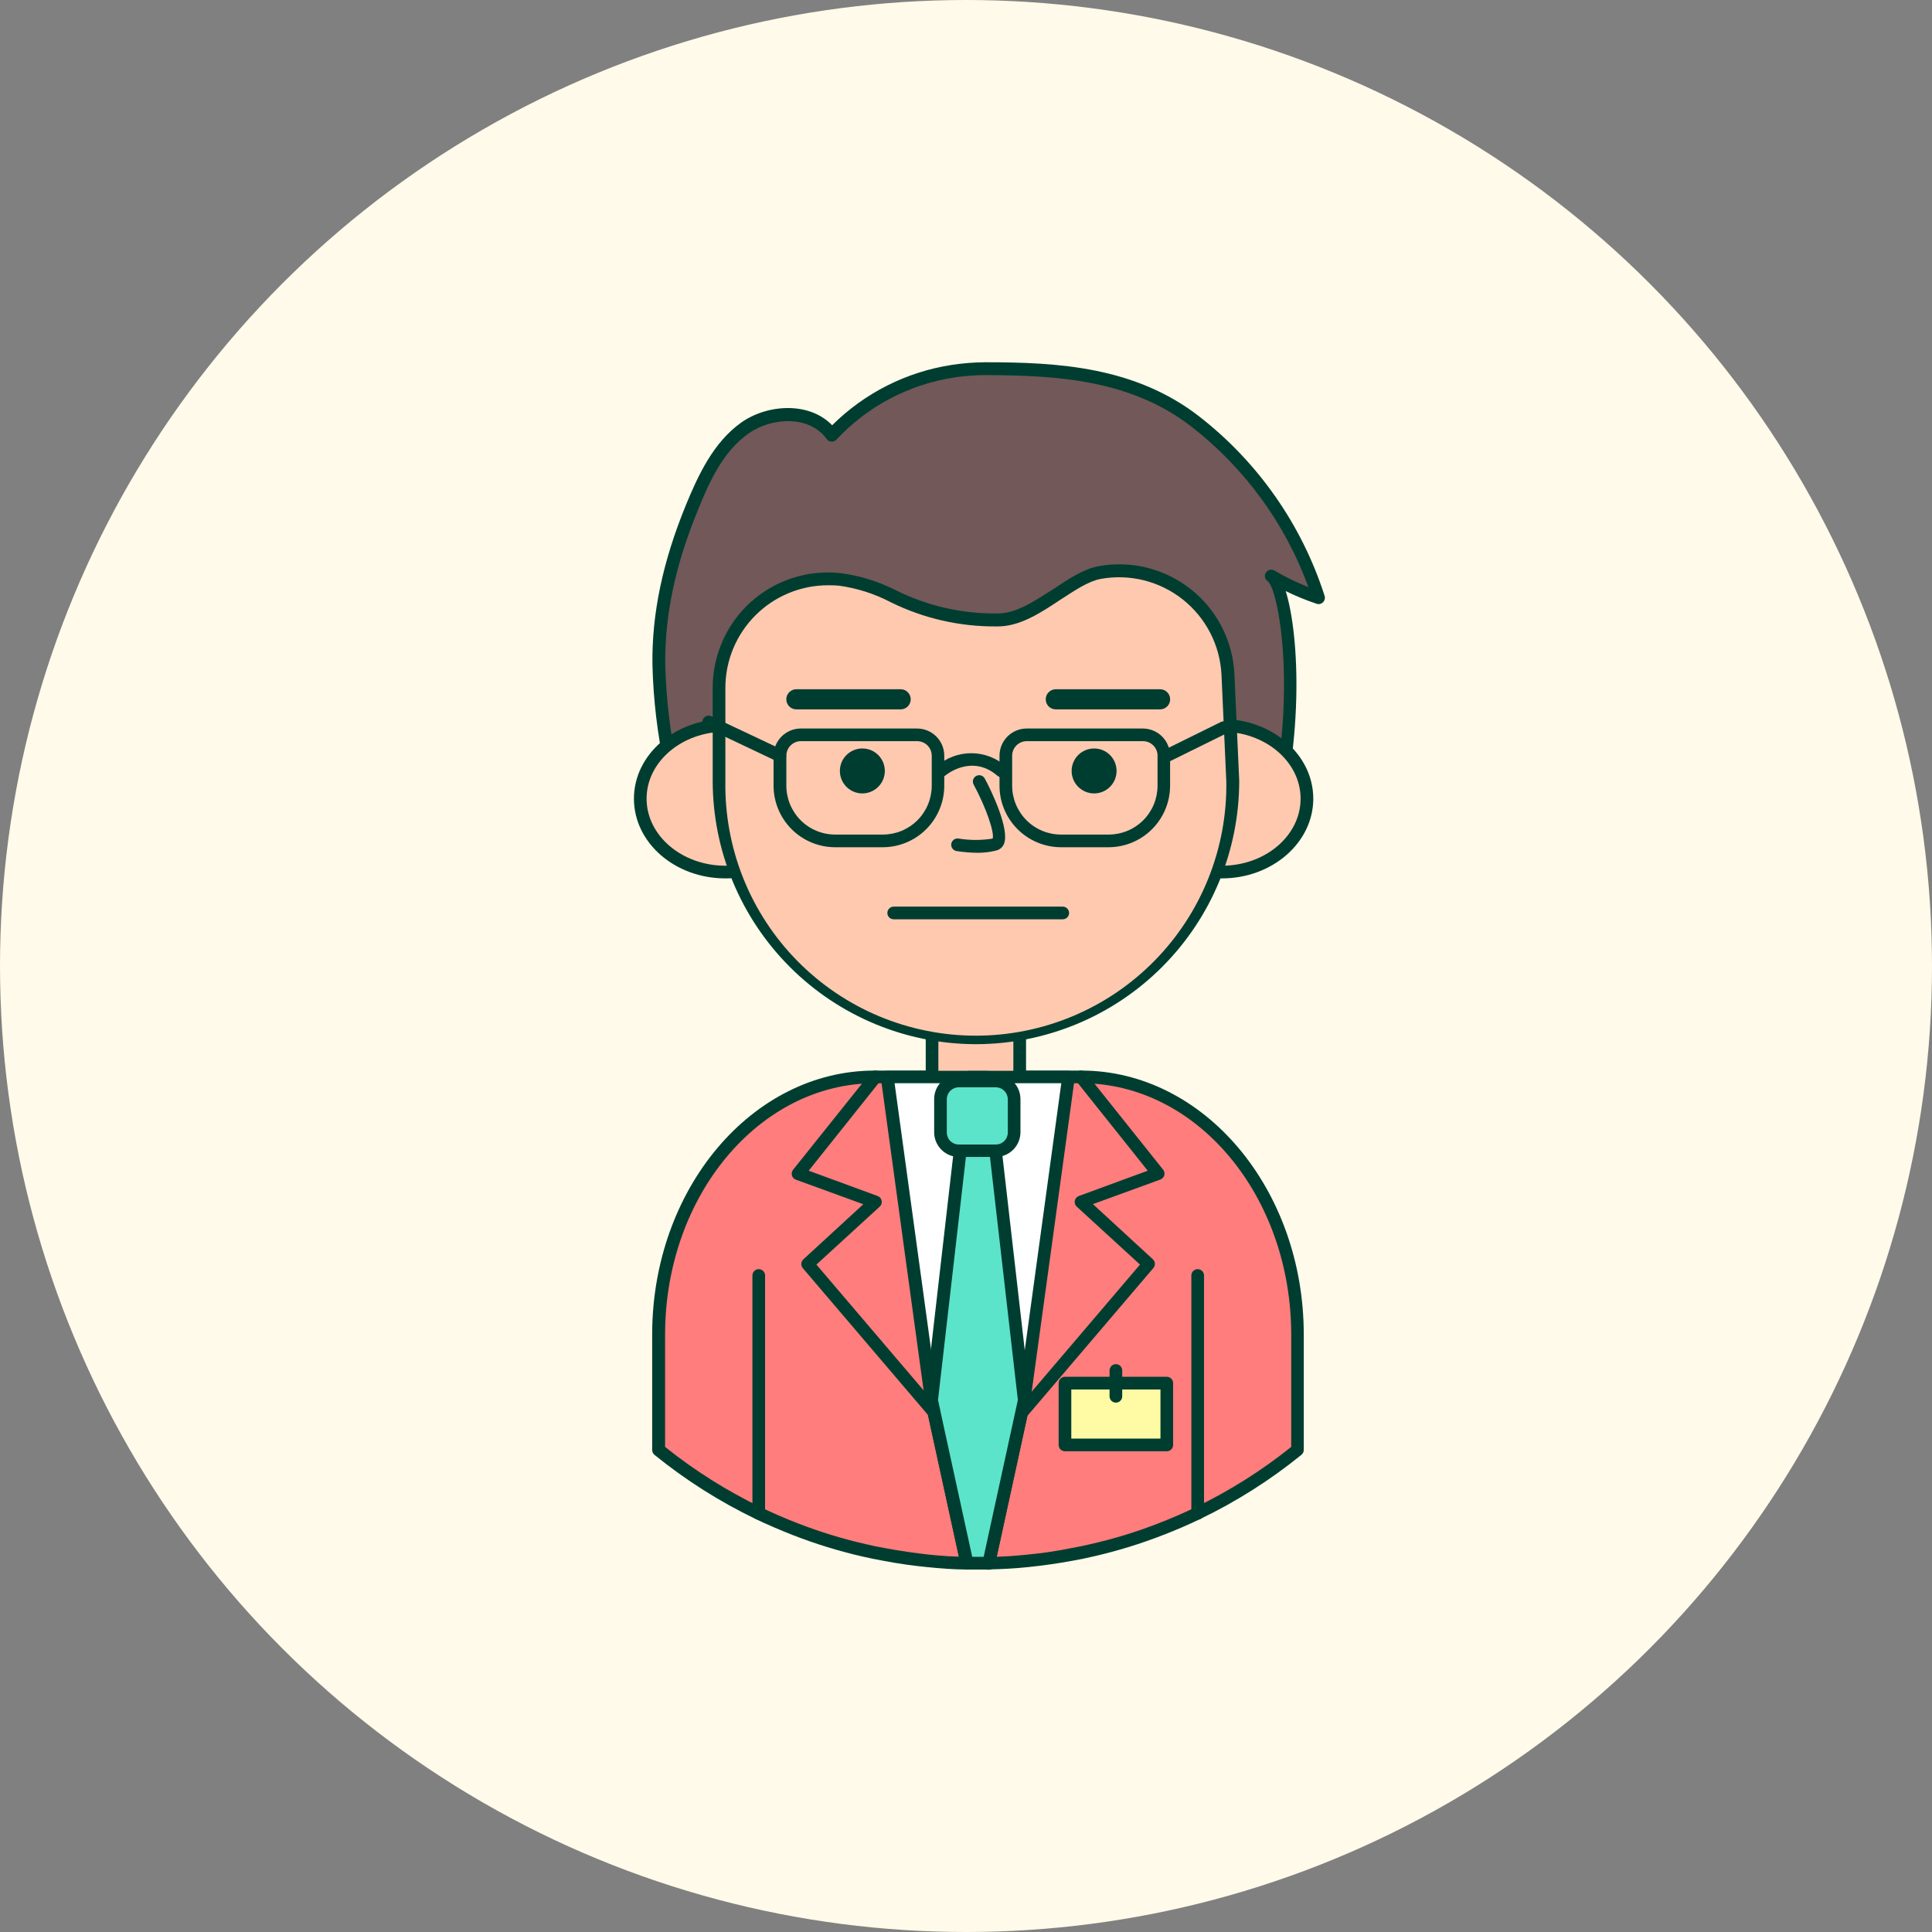 <svg width="64" height="64" viewBox="0 0 64 64" fill="none" xmlns="http://www.w3.org/2000/svg">
<rect x="0" y="0" width="64" height="64" fill="#808080" stroke="none"/>
<circle cx="32" cy="32" r="32" fill="#FFFAE9"/>
<path d="M31.566 12.308C31.923 12.253 32.284 12.225 32.646 12.225C35.163 12.225 37.582 12.401 39.617 13.986C41.525 15.474 42.941 17.503 43.678 19.808C43.131 19.628 42.606 19.391 42.111 19.099C42.599 19.386 43.329 23.713 41.901 28.24L22.336 28.009C22.221 27.607 22.401 27.132 22.418 26.732C22.407 26.285 22.341 25.842 22.221 25.412C21.983 24.298 21.849 23.164 21.82 22.025C21.795 20.206 22.24 18.48 22.917 16.814C23.322 15.824 23.8 14.8 24.673 14.184C25.546 13.567 26.93 13.554 27.553 14.416C28.618 13.286 30.03 12.544 31.566 12.308Z" fill="#725858"/>
<path d="M41.899 28.443L22.336 28.219C22.291 28.218 22.247 28.203 22.211 28.176C22.175 28.148 22.149 28.11 22.137 28.066C22.074 27.757 22.08 27.438 22.156 27.132C22.183 26.994 22.202 26.854 22.21 26.713C22.21 26.383 22.166 26.054 22.08 25.735C22.059 25.639 22.036 25.54 22.017 25.442C21.776 24.315 21.641 23.168 21.613 22.016C21.589 20.338 21.952 18.605 22.724 16.724C23.125 15.751 23.628 14.656 24.555 13.997C25.422 13.384 26.808 13.3 27.566 14.087C28.641 13.018 30.029 12.318 31.528 12.088C31.896 12.032 32.268 12.002 32.64 12C35.067 12 37.613 12.149 39.74 13.806C41.684 15.323 43.126 17.39 43.879 19.738C43.891 19.775 43.892 19.814 43.883 19.852C43.873 19.89 43.854 19.924 43.826 19.951C43.798 19.978 43.764 19.997 43.726 20.006C43.689 20.015 43.649 20.013 43.613 20C43.263 19.883 42.922 19.742 42.591 19.581C43.055 21.074 43.22 24.72 42.1 28.29C42.088 28.334 42.062 28.373 42.025 28.401C41.989 28.428 41.944 28.443 41.899 28.443ZM22.515 27.802L41.746 28.011C43.088 23.627 42.396 19.593 42.002 19.26C41.955 19.231 41.921 19.185 41.908 19.132C41.894 19.078 41.902 19.022 41.93 18.975C41.959 18.927 42.005 18.892 42.059 18.878C42.113 18.865 42.17 18.873 42.218 18.901C42.577 19.113 42.953 19.296 43.342 19.447C42.579 17.352 41.241 15.514 39.482 14.144C37.46 12.569 34.993 12.432 32.64 12.426H32.625C32.279 12.427 31.934 12.454 31.593 12.508C30.104 12.738 28.736 13.461 27.708 14.563C27.687 14.586 27.661 14.604 27.632 14.616C27.603 14.627 27.572 14.632 27.541 14.63C27.509 14.628 27.479 14.619 27.452 14.604C27.425 14.589 27.401 14.568 27.383 14.542C26.821 13.756 25.569 13.815 24.797 14.36C23.958 14.949 23.507 15.937 23.119 16.898C22.368 18.725 22.015 20.403 22.038 22.025C22.067 23.153 22.199 24.277 22.435 25.381C22.454 25.477 22.475 25.572 22.496 25.666C22.591 26.02 22.638 26.384 22.636 26.751C22.626 26.906 22.606 27.061 22.575 27.214C22.533 27.407 22.512 27.604 22.515 27.802Z" fill="#003D31"/>
<path d="M42.987 44.211V48.031C41.969 48.857 40.857 49.561 39.675 50.129C39.279 50.321 38.875 50.495 38.463 50.653C37.72 50.943 36.958 51.177 36.181 51.354C35.954 51.408 35.727 51.455 35.497 51.494C35.023 51.585 34.541 51.655 34.051 51.704C33.632 51.748 33.191 51.771 32.753 51.78C32.636 51.78 32.52 51.78 32.403 51.78C32.285 51.78 32.155 51.78 32.034 51.78C31.602 51.771 31.175 51.746 30.754 51.704C30.266 51.658 29.784 51.588 29.309 51.494C29.078 51.455 28.852 51.408 28.625 51.354C27.849 51.177 27.087 50.944 26.345 50.655C25.934 50.496 25.529 50.321 25.132 50.131C23.95 49.563 22.839 48.859 21.82 48.033V44.211C21.82 39.498 25.025 35.674 28.982 35.674H35.824C39.782 35.674 42.987 39.498 42.987 44.211Z" fill="#FF7D7D"/>
<path d="M32.405 51.992C32.279 51.992 32.153 51.992 32.029 51.992C31.61 51.992 31.167 51.958 30.735 51.914C30.251 51.868 29.758 51.799 29.267 51.704C29.021 51.66 28.795 51.614 28.573 51.562C27.787 51.382 27.016 51.145 26.265 50.852C25.846 50.687 25.426 50.508 25.038 50.322C23.84 49.746 22.714 49.032 21.682 48.195C21.658 48.175 21.638 48.151 21.625 48.123C21.611 48.095 21.604 48.064 21.604 48.033V44.211C21.604 39.387 24.91 35.464 28.975 35.464H35.818C39.883 35.464 43.189 39.389 43.189 44.211V48.031C43.189 48.062 43.182 48.093 43.168 48.121C43.155 48.149 43.135 48.173 43.111 48.193C42.079 49.03 40.953 49.744 39.755 50.32C39.371 50.506 38.958 50.685 38.528 50.85C37.777 51.143 37.006 51.38 36.221 51.559C36 51.612 35.774 51.658 35.526 51.702C35.042 51.792 34.549 51.861 34.058 51.912C33.638 51.956 33.202 51.981 32.745 51.989C32.642 51.989 32.524 51.992 32.405 51.992ZM22.032 47.931C23.017 48.72 24.089 49.395 25.227 49.942C25.602 50.123 26.005 50.297 26.424 50.46C27.156 50.745 27.908 50.976 28.673 51.15C28.883 51.201 29.107 51.247 29.346 51.289C29.823 51.377 30.303 51.446 30.777 51.499C31.197 51.543 31.616 51.568 32.036 51.574C32.273 51.574 32.508 51.574 32.745 51.574C33.194 51.574 33.624 51.541 34.026 51.499C34.502 51.455 34.983 51.385 35.457 51.289C35.698 51.247 35.918 51.201 36.13 51.15C36.897 50.976 37.649 50.746 38.381 50.46C38.801 50.297 39.203 50.123 39.579 49.942C40.716 49.395 41.788 48.72 42.773 47.931V44.211C42.773 39.62 39.654 35.884 35.822 35.884H28.984C25.151 35.884 22.032 39.62 22.032 44.211V47.931Z" fill="#003D31"/>
<path d="M31.356 47.482C31.326 47.482 31.296 47.475 31.268 47.462C31.241 47.45 31.216 47.431 31.197 47.408L26.594 42.009C26.559 41.967 26.541 41.914 26.545 41.859C26.548 41.805 26.573 41.754 26.613 41.717L28.598 39.892L26.364 39.078C26.332 39.067 26.304 39.048 26.282 39.024C26.259 38.999 26.243 38.97 26.234 38.938C26.225 38.906 26.224 38.873 26.23 38.84C26.237 38.808 26.251 38.777 26.271 38.751L28.839 35.54C28.874 35.497 28.924 35.469 28.979 35.464C29.034 35.458 29.089 35.474 29.133 35.508C29.176 35.543 29.204 35.593 29.21 35.648C29.216 35.703 29.2 35.758 29.166 35.802L26.79 38.781L29.074 39.62C29.107 39.632 29.137 39.653 29.16 39.68C29.183 39.708 29.199 39.74 29.206 39.776C29.213 39.811 29.211 39.847 29.2 39.881C29.189 39.915 29.169 39.946 29.143 39.97L27.045 41.891L31.515 47.136C31.541 47.166 31.558 47.203 31.564 47.243C31.569 47.283 31.563 47.323 31.547 47.36C31.53 47.396 31.503 47.427 31.469 47.449C31.435 47.47 31.396 47.482 31.356 47.482Z" fill="#003D31"/>
<path d="M33.454 47.482C33.414 47.482 33.374 47.47 33.341 47.449C33.307 47.427 33.28 47.396 33.263 47.36C33.246 47.323 33.24 47.283 33.246 47.243C33.251 47.203 33.268 47.166 33.294 47.136L37.764 41.891L35.667 39.97C35.641 39.946 35.621 39.915 35.61 39.881C35.599 39.847 35.597 39.811 35.604 39.776C35.611 39.74 35.626 39.708 35.65 39.68C35.673 39.653 35.702 39.632 35.736 39.62L38.02 38.781L35.644 35.802C35.609 35.758 35.594 35.703 35.6 35.648C35.606 35.593 35.634 35.543 35.677 35.508C35.72 35.474 35.776 35.458 35.831 35.464C35.886 35.469 35.936 35.497 35.971 35.54L38.53 38.747C38.551 38.773 38.565 38.803 38.571 38.836C38.578 38.868 38.577 38.902 38.568 38.934C38.559 38.966 38.542 38.995 38.52 39.02C38.497 39.044 38.469 39.063 38.438 39.074L36.204 39.888L38.188 41.713C38.228 41.75 38.253 41.801 38.257 41.855C38.26 41.91 38.242 41.963 38.207 42.005L33.605 47.404C33.586 47.427 33.563 47.445 33.537 47.459C33.511 47.472 33.483 47.48 33.454 47.482Z" fill="#003D31"/>
<path d="M30.876 35.67V33.998H33.779V35.67" fill="#FFC9B0"/>
<path d="M33.779 35.88C33.723 35.88 33.67 35.858 33.63 35.818C33.591 35.779 33.569 35.725 33.569 35.67V34.201H31.085V35.67C31.085 35.725 31.063 35.779 31.024 35.818C30.985 35.858 30.931 35.88 30.876 35.88C30.82 35.88 30.767 35.858 30.727 35.818C30.688 35.779 30.666 35.725 30.666 35.67V33.992C30.666 33.936 30.688 33.883 30.727 33.843C30.767 33.804 30.82 33.782 30.876 33.782H33.779C33.834 33.782 33.888 33.804 33.927 33.843C33.967 33.883 33.989 33.936 33.989 33.992V35.67C33.989 35.725 33.967 35.779 33.927 35.818C33.888 35.858 33.834 35.88 33.779 35.88Z" fill="#003D31"/>
<path d="M24.031 28.888C25.589 28.888 26.852 27.8 26.852 26.457C26.852 25.114 25.589 24.026 24.031 24.026C22.473 24.026 21.21 25.114 21.21 26.457C21.21 27.8 22.473 28.888 24.031 28.888Z" fill="#FFC9B0"/>
<path d="M24.031 29.098C22.353 29.098 21 27.913 21 26.457C21 25.001 22.359 23.818 24.031 23.818C25.703 23.818 27.06 25.001 27.06 26.457C27.06 27.913 25.692 29.098 24.031 29.098ZM24.031 24.238C22.59 24.238 21.419 25.234 21.419 26.457C21.419 27.68 22.59 28.678 24.031 28.678C25.472 28.678 26.641 27.682 26.641 26.457C26.641 25.232 25.47 24.238 24.031 24.238Z" fill="#003D31"/>
<path d="M40.474 28.888C42.033 28.888 43.296 27.8 43.296 26.457C43.296 25.114 42.033 24.026 40.474 24.026C38.916 24.026 37.653 25.114 37.653 26.457C37.653 27.8 38.916 28.888 40.474 28.888Z" fill="#FFC9B0"/>
<path d="M40.474 29.098C38.796 29.098 37.443 27.913 37.443 26.457C37.443 25.001 38.803 23.818 40.474 23.818C42.146 23.818 43.504 25.001 43.504 26.457C43.504 27.913 42.144 29.098 40.474 29.098ZM40.474 24.238C39.033 24.238 37.863 25.234 37.863 26.457C37.863 27.68 39.033 28.678 40.474 28.678C41.916 28.678 43.084 27.682 43.084 26.457C43.084 25.232 41.913 24.238 40.474 24.238Z" fill="#003D31"/>
<path d="M32.327 34.38C30.071 34.38 27.907 33.483 26.311 31.888C24.716 30.292 23.819 28.128 23.819 25.872V22.78C23.819 22.274 23.926 21.774 24.131 21.313C24.337 20.851 24.638 20.437 25.014 20.099C25.389 19.761 25.832 19.506 26.313 19.349C26.794 19.193 27.302 19.14 27.805 19.193C29.584 19.386 30.041 20.479 33.009 20.531C34.234 20.552 35.388 19.151 36.411 18.962C36.918 18.869 37.439 18.886 37.938 19.011C38.438 19.137 38.905 19.367 39.308 19.688C39.711 20.009 40.041 20.412 40.275 20.871C40.509 21.33 40.642 21.833 40.665 22.348L40.825 25.872C40.825 28.127 39.931 30.289 38.337 31.885C36.744 33.48 34.582 34.377 32.327 34.38Z" fill="#FFC9B0"/>
<path d="M32.327 34.59C30.016 34.587 27.8 33.667 26.166 32.033C24.532 30.399 23.612 28.183 23.609 25.872V22.78C23.609 22.244 23.722 21.714 23.94 21.225C24.158 20.735 24.477 20.297 24.876 19.939C25.275 19.581 25.744 19.311 26.255 19.147C26.765 18.983 27.303 18.927 27.836 18.985C28.478 19.068 29.101 19.26 29.678 19.554C30.717 20.071 31.863 20.334 33.024 20.321C33.653 20.338 34.282 19.902 34.911 19.503C35.421 19.163 35.904 18.845 36.39 18.756C36.926 18.658 37.477 18.676 38.006 18.808C38.534 18.941 39.028 19.185 39.455 19.524C39.881 19.863 40.23 20.29 40.478 20.775C40.726 21.26 40.867 21.793 40.892 22.337L41.051 25.863C41.051 28.177 40.132 30.396 38.496 32.032C36.86 33.669 34.641 34.588 32.327 34.59ZM27.427 19.388C26.526 19.388 25.662 19.747 25.025 20.384C24.388 21.021 24.029 21.885 24.029 22.786V25.878C24.012 26.979 24.213 28.072 24.622 29.094C25.031 30.116 25.64 31.046 26.412 31.831C27.184 32.615 28.105 33.239 29.12 33.664C30.136 34.089 31.225 34.308 32.326 34.308C33.427 34.308 34.517 34.089 35.532 33.664C36.548 33.239 37.468 32.615 38.24 31.831C39.013 31.046 39.621 30.116 40.03 29.094C40.439 28.072 40.641 26.979 40.623 25.878L40.464 22.362C40.441 21.878 40.316 21.404 40.095 20.973C39.874 20.541 39.563 20.162 39.184 19.86C38.804 19.559 38.365 19.342 37.895 19.224C37.424 19.107 36.934 19.091 36.458 19.178C36.055 19.254 35.618 19.549 35.134 19.862C34.465 20.307 33.77 20.766 33.015 20.751C31.798 20.762 30.595 20.487 29.504 19.948C28.968 19.668 28.389 19.483 27.79 19.401C27.669 19.39 27.548 19.386 27.427 19.388Z" fill="#003D31"/>
<path d="M35.398 35.67L33.93 46.38L33.835 46.815L32.755 51.771C32.638 51.771 32.522 51.771 32.405 51.771C32.287 51.771 32.157 51.771 32.036 51.771L30.949 46.787L30.861 46.383L29.393 35.672L35.398 35.67Z" fill="white"/>
<path d="M32.405 51.992C32.279 51.992 32.153 51.992 32.029 51.992C31.981 51.993 31.933 51.977 31.895 51.946C31.856 51.916 31.83 51.873 31.82 51.826L30.733 46.842C30.734 46.838 30.734 46.833 30.733 46.829L30.647 46.435L29.179 35.71V35.68C29.179 35.625 29.201 35.571 29.24 35.532C29.279 35.493 29.333 35.471 29.389 35.471H35.392C35.448 35.471 35.501 35.493 35.54 35.532C35.58 35.571 35.602 35.625 35.602 35.68C35.602 35.691 35.602 35.699 35.602 35.71L34.133 46.418L34.041 46.867L32.961 51.822C32.95 51.869 32.924 51.912 32.886 51.942C32.847 51.972 32.8 51.988 32.751 51.987C32.642 51.989 32.525 51.992 32.405 51.992ZM32.206 51.572C32.331 51.572 32.459 51.572 32.585 51.572L33.726 46.34L35.157 35.882H29.634L31.069 46.357L31.155 46.747C31.155 46.747 31.155 46.747 31.155 46.76L32.206 51.572Z" fill="#003D31"/>
<path d="M33.93 46.385L33.836 46.819L32.755 51.776C32.638 51.776 32.522 51.776 32.405 51.776C32.287 51.776 32.157 51.776 32.036 51.776L30.949 46.792L30.861 46.387L31.809 38.118L32.076 35.81L32.09 35.685H32.701L32.715 35.81L32.982 38.118L33.93 46.385Z" fill="#5CE4CA"/>
<path d="M32.405 51.992C32.279 51.992 32.153 51.992 32.029 51.992C31.981 51.993 31.933 51.977 31.895 51.947C31.856 51.916 31.83 51.874 31.82 51.826L30.733 46.842C30.734 46.838 30.734 46.833 30.733 46.829L30.647 46.435C30.644 46.412 30.644 46.389 30.647 46.366L31.876 35.668C31.881 35.615 31.904 35.566 31.943 35.53C31.982 35.494 32.033 35.475 32.086 35.475H32.697C32.752 35.475 32.806 35.497 32.845 35.536C32.884 35.575 32.906 35.629 32.906 35.684L32.921 35.789L34.135 46.374C34.139 46.397 34.139 46.42 34.135 46.443L32.961 51.834C32.95 51.882 32.924 51.925 32.886 51.955C32.847 51.985 32.8 52.001 32.751 52C32.642 51.989 32.525 51.992 32.405 51.992ZM32.206 51.572C32.331 51.572 32.459 51.572 32.585 51.572L33.718 46.376L32.514 35.888H32.277L31.073 46.376L31.155 46.748C31.155 46.748 31.155 46.748 31.155 46.76L32.206 51.572Z" fill="#003D31"/>
<path d="M25.134 50.341C25.079 50.341 25.026 50.319 24.986 50.279C24.947 50.24 24.925 50.187 24.925 50.131V42.252C24.925 42.197 24.947 42.143 24.986 42.104C25.026 42.065 25.079 42.042 25.134 42.042C25.19 42.042 25.243 42.065 25.283 42.104C25.322 42.143 25.344 42.197 25.344 42.252V50.127C25.345 50.155 25.34 50.182 25.329 50.208C25.319 50.234 25.304 50.258 25.284 50.278C25.265 50.298 25.241 50.313 25.216 50.324C25.19 50.335 25.162 50.341 25.134 50.341Z" fill="#003D31"/>
<path d="M39.675 50.341C39.62 50.341 39.566 50.319 39.527 50.279C39.488 50.24 39.465 50.187 39.465 50.131V42.252C39.465 42.197 39.488 42.143 39.527 42.104C39.566 42.065 39.62 42.042 39.675 42.042C39.731 42.042 39.784 42.065 39.824 42.104C39.863 42.143 39.885 42.197 39.885 42.252V50.127C39.886 50.155 39.881 50.182 39.87 50.208C39.86 50.234 39.845 50.258 39.825 50.278C39.806 50.298 39.782 50.313 39.757 50.324C39.731 50.335 39.703 50.341 39.675 50.341Z" fill="#003D31"/>
<path d="M32.984 35.8H31.765C31.428 35.8 31.155 36.073 31.155 36.41V37.505C31.155 37.842 31.428 38.116 31.765 38.116H32.984C33.321 38.116 33.594 37.842 33.594 37.505V36.41C33.594 36.073 33.321 35.8 32.984 35.8Z" fill="#5CE4CA"/>
<path d="M32.986 38.325H31.763C31.546 38.325 31.338 38.239 31.185 38.085C31.032 37.932 30.945 37.724 30.945 37.507V36.408C30.945 36.191 31.032 35.984 31.185 35.83C31.338 35.677 31.546 35.591 31.763 35.59H32.986C33.203 35.591 33.41 35.677 33.564 35.83C33.717 35.984 33.803 36.191 33.804 36.408V37.507C33.803 37.724 33.717 37.932 33.564 38.085C33.41 38.239 33.203 38.325 32.986 38.325ZM31.763 36.018C31.657 36.018 31.556 36.06 31.481 36.135C31.406 36.209 31.364 36.311 31.364 36.417V37.516C31.364 37.568 31.375 37.62 31.395 37.668C31.415 37.717 31.444 37.761 31.481 37.797C31.518 37.835 31.562 37.864 31.61 37.884C31.659 37.904 31.711 37.914 31.763 37.914H32.986C33.038 37.914 33.09 37.904 33.138 37.884C33.187 37.864 33.231 37.835 33.268 37.797C33.305 37.761 33.334 37.717 33.354 37.668C33.374 37.62 33.385 37.568 33.385 37.516V36.417C33.385 36.311 33.343 36.209 33.268 36.135C33.193 36.06 33.092 36.018 32.986 36.018H31.763Z" fill="#003D31"/>
<path d="M28.566 26.283C28.977 26.283 29.311 25.95 29.311 25.538C29.311 25.127 28.977 24.794 28.566 24.794C28.155 24.794 27.822 25.127 27.822 25.538C27.822 25.95 28.155 26.283 28.566 26.283Z" fill="#003D31"/>
<path d="M36.244 26.283C36.655 26.283 36.988 25.95 36.988 25.538C36.988 25.127 36.655 24.794 36.244 24.794C35.832 24.794 35.499 25.127 35.499 25.538C35.499 25.95 35.832 26.283 36.244 26.283Z" fill="#003D31"/>
<path d="M32.405 28.25C32.163 28.249 31.922 28.229 31.683 28.192C31.656 28.187 31.63 28.177 31.607 28.162C31.584 28.147 31.564 28.128 31.548 28.105C31.532 28.083 31.521 28.057 31.515 28.03C31.509 28.003 31.509 27.976 31.513 27.948C31.518 27.921 31.528 27.895 31.543 27.872C31.558 27.849 31.577 27.829 31.6 27.813C31.622 27.797 31.648 27.786 31.675 27.78C31.702 27.774 31.73 27.774 31.757 27.779C32.13 27.839 32.51 27.839 32.883 27.779C32.948 27.586 32.673 26.767 32.254 25.991C32.24 25.967 32.232 25.94 32.229 25.912C32.226 25.884 32.228 25.856 32.236 25.829C32.244 25.803 32.258 25.778 32.275 25.756C32.293 25.735 32.315 25.717 32.34 25.704C32.364 25.691 32.392 25.683 32.419 25.68C32.447 25.678 32.475 25.681 32.502 25.69C32.529 25.698 32.553 25.712 32.574 25.731C32.595 25.749 32.613 25.771 32.625 25.796C32.835 26.184 33.464 27.487 33.254 27.965C33.231 28.017 33.195 28.064 33.151 28.1C33.107 28.136 33.054 28.162 32.998 28.175C32.804 28.224 32.605 28.249 32.405 28.25Z" fill="#003D31"/>
<path d="M35.205 30.453H29.605C29.549 30.453 29.496 30.431 29.456 30.392C29.417 30.352 29.395 30.299 29.395 30.243C29.395 30.188 29.417 30.134 29.456 30.095C29.496 30.055 29.549 30.033 29.605 30.033H35.205C35.261 30.033 35.314 30.055 35.354 30.095C35.393 30.134 35.415 30.188 35.415 30.243C35.415 30.299 35.393 30.352 35.354 30.392C35.314 30.431 35.261 30.453 35.205 30.453Z" fill="#003D31"/>
<path d="M29.835 23.499H26.381C26.292 23.499 26.207 23.464 26.145 23.402C26.082 23.339 26.047 23.254 26.047 23.166C26.047 23.077 26.082 22.992 26.145 22.93C26.207 22.867 26.292 22.832 26.381 22.832H29.835C29.924 22.832 30.009 22.867 30.071 22.93C30.134 22.992 30.169 23.077 30.169 23.166C30.169 23.254 30.134 23.339 30.071 23.402C30.009 23.464 29.924 23.499 29.835 23.499Z" fill="#003D31"/>
<path d="M38.429 23.499H34.974C34.886 23.499 34.801 23.464 34.739 23.402C34.676 23.339 34.641 23.254 34.641 23.166C34.641 23.077 34.676 22.992 34.739 22.93C34.801 22.867 34.886 22.832 34.974 22.832H38.429C38.518 22.832 38.603 22.867 38.665 22.93C38.728 22.992 38.763 23.077 38.763 23.166C38.763 23.254 38.728 23.339 38.665 23.402C38.603 23.464 38.518 23.499 38.429 23.499Z" fill="#003D31"/>
<path d="M29.242 28.066H27.664C27.124 28.065 26.605 27.85 26.223 27.468C25.841 27.086 25.626 26.567 25.625 26.027V25.035C25.626 24.796 25.721 24.567 25.89 24.398C26.059 24.229 26.288 24.133 26.527 24.133H30.381C30.619 24.133 30.848 24.229 31.017 24.398C31.186 24.567 31.28 24.796 31.28 25.035V26.027C31.28 26.567 31.065 27.086 30.683 27.468C30.3 27.85 29.782 28.065 29.242 28.066ZM26.532 24.552C26.404 24.552 26.281 24.603 26.19 24.694C26.1 24.784 26.049 24.907 26.049 25.035V26.027C26.049 26.456 26.22 26.868 26.523 27.172C26.827 27.476 27.239 27.646 27.668 27.646H29.246C29.675 27.646 30.087 27.476 30.391 27.172C30.695 26.868 30.865 26.456 30.865 26.027V25.035C30.865 24.907 30.815 24.785 30.725 24.694C30.635 24.604 30.512 24.553 30.385 24.552H26.532Z" fill="#003D31"/>
<path d="M36.726 28.066H35.149C34.608 28.065 34.09 27.85 33.708 27.468C33.325 27.086 33.11 26.567 33.11 26.027V25.035C33.11 24.796 33.204 24.567 33.373 24.398C33.542 24.229 33.771 24.133 34.01 24.133H37.859C38.098 24.133 38.327 24.229 38.496 24.398C38.665 24.567 38.76 24.796 38.761 25.035V26.027C38.76 26.567 38.546 27.084 38.164 27.467C37.783 27.849 37.266 28.064 36.726 28.066ZM34.01 24.552C33.882 24.553 33.76 24.604 33.67 24.694C33.58 24.785 33.529 24.907 33.529 25.035V26.027C33.529 26.456 33.7 26.868 34.004 27.172C34.307 27.476 34.719 27.646 35.149 27.646H36.726C37.156 27.646 37.567 27.476 37.871 27.172C38.175 26.868 38.345 26.456 38.345 26.027V25.035C38.345 24.907 38.295 24.784 38.204 24.694C38.114 24.603 37.991 24.552 37.863 24.552H34.01Z" fill="#003D31"/>
<path d="M33.177 25.748C33.127 25.748 33.078 25.73 33.041 25.698C32.189 24.965 31.341 25.668 31.304 25.698C31.262 25.733 31.207 25.751 31.152 25.746C31.097 25.742 31.046 25.716 31.01 25.674C30.992 25.654 30.978 25.629 30.97 25.603C30.961 25.577 30.958 25.549 30.96 25.522C30.962 25.494 30.97 25.468 30.982 25.443C30.995 25.419 31.012 25.397 31.033 25.379C31.349 25.103 31.754 24.951 32.173 24.951C32.592 24.951 32.997 25.103 33.313 25.379C33.346 25.407 33.369 25.444 33.38 25.485C33.391 25.527 33.389 25.571 33.374 25.611C33.359 25.651 33.332 25.686 33.297 25.71C33.262 25.735 33.22 25.748 33.177 25.748Z" fill="#003D31"/>
<path d="M25.835 25.244C25.804 25.244 25.773 25.237 25.745 25.224L23.385 24.105C23.335 24.082 23.296 24.039 23.277 23.986C23.259 23.934 23.262 23.876 23.285 23.826C23.309 23.775 23.352 23.736 23.405 23.718C23.457 23.699 23.515 23.702 23.565 23.726L25.925 24.842C25.968 24.862 26.002 24.897 26.023 24.94C26.043 24.982 26.049 25.031 26.038 25.077C26.028 25.123 26.002 25.164 25.965 25.194C25.928 25.224 25.882 25.24 25.835 25.24V25.244Z" fill="#003D31"/>
<path d="M38.654 25.245C38.614 25.245 38.576 25.234 38.542 25.213C38.509 25.192 38.482 25.162 38.465 25.127C38.44 25.077 38.436 25.02 38.454 24.967C38.472 24.914 38.51 24.871 38.559 24.846L40.447 23.915C40.497 23.89 40.555 23.887 40.608 23.905C40.66 23.923 40.704 23.961 40.728 24.011C40.753 24.061 40.756 24.119 40.738 24.172C40.72 24.224 40.682 24.268 40.632 24.292L38.744 25.224C38.716 25.237 38.685 25.244 38.654 25.245Z" fill="#003D31"/>
<path d="M38.65 45.827H35.279V47.865H38.65V45.827Z" fill="#FFFAA4"/>
<path d="M38.652 48.075H35.279C35.223 48.075 35.17 48.053 35.13 48.014C35.091 47.974 35.069 47.921 35.069 47.865V45.818C35.069 45.763 35.091 45.709 35.13 45.67C35.17 45.63 35.223 45.608 35.279 45.608H38.652C38.707 45.608 38.761 45.63 38.8 45.67C38.839 45.709 38.861 45.763 38.861 45.818V47.857C38.862 47.885 38.858 47.913 38.848 47.94C38.838 47.966 38.823 47.99 38.803 48.011C38.783 48.031 38.76 48.047 38.734 48.059C38.708 48.07 38.68 48.075 38.652 48.075ZM35.488 47.656H38.442V46.028H35.488V47.656Z" fill="#003D31"/>
<path d="M36.965 46.464C36.91 46.464 36.856 46.442 36.817 46.403C36.778 46.364 36.755 46.31 36.755 46.255V45.399C36.755 45.343 36.778 45.29 36.817 45.25C36.856 45.211 36.91 45.189 36.965 45.189C37.021 45.189 37.074 45.211 37.114 45.25C37.153 45.29 37.175 45.343 37.175 45.399V46.252C37.175 46.28 37.17 46.308 37.16 46.333C37.149 46.359 37.134 46.383 37.114 46.402C37.095 46.422 37.072 46.438 37.046 46.448C37.02 46.459 36.993 46.464 36.965 46.464Z" fill="#003D31"/>
</svg>
